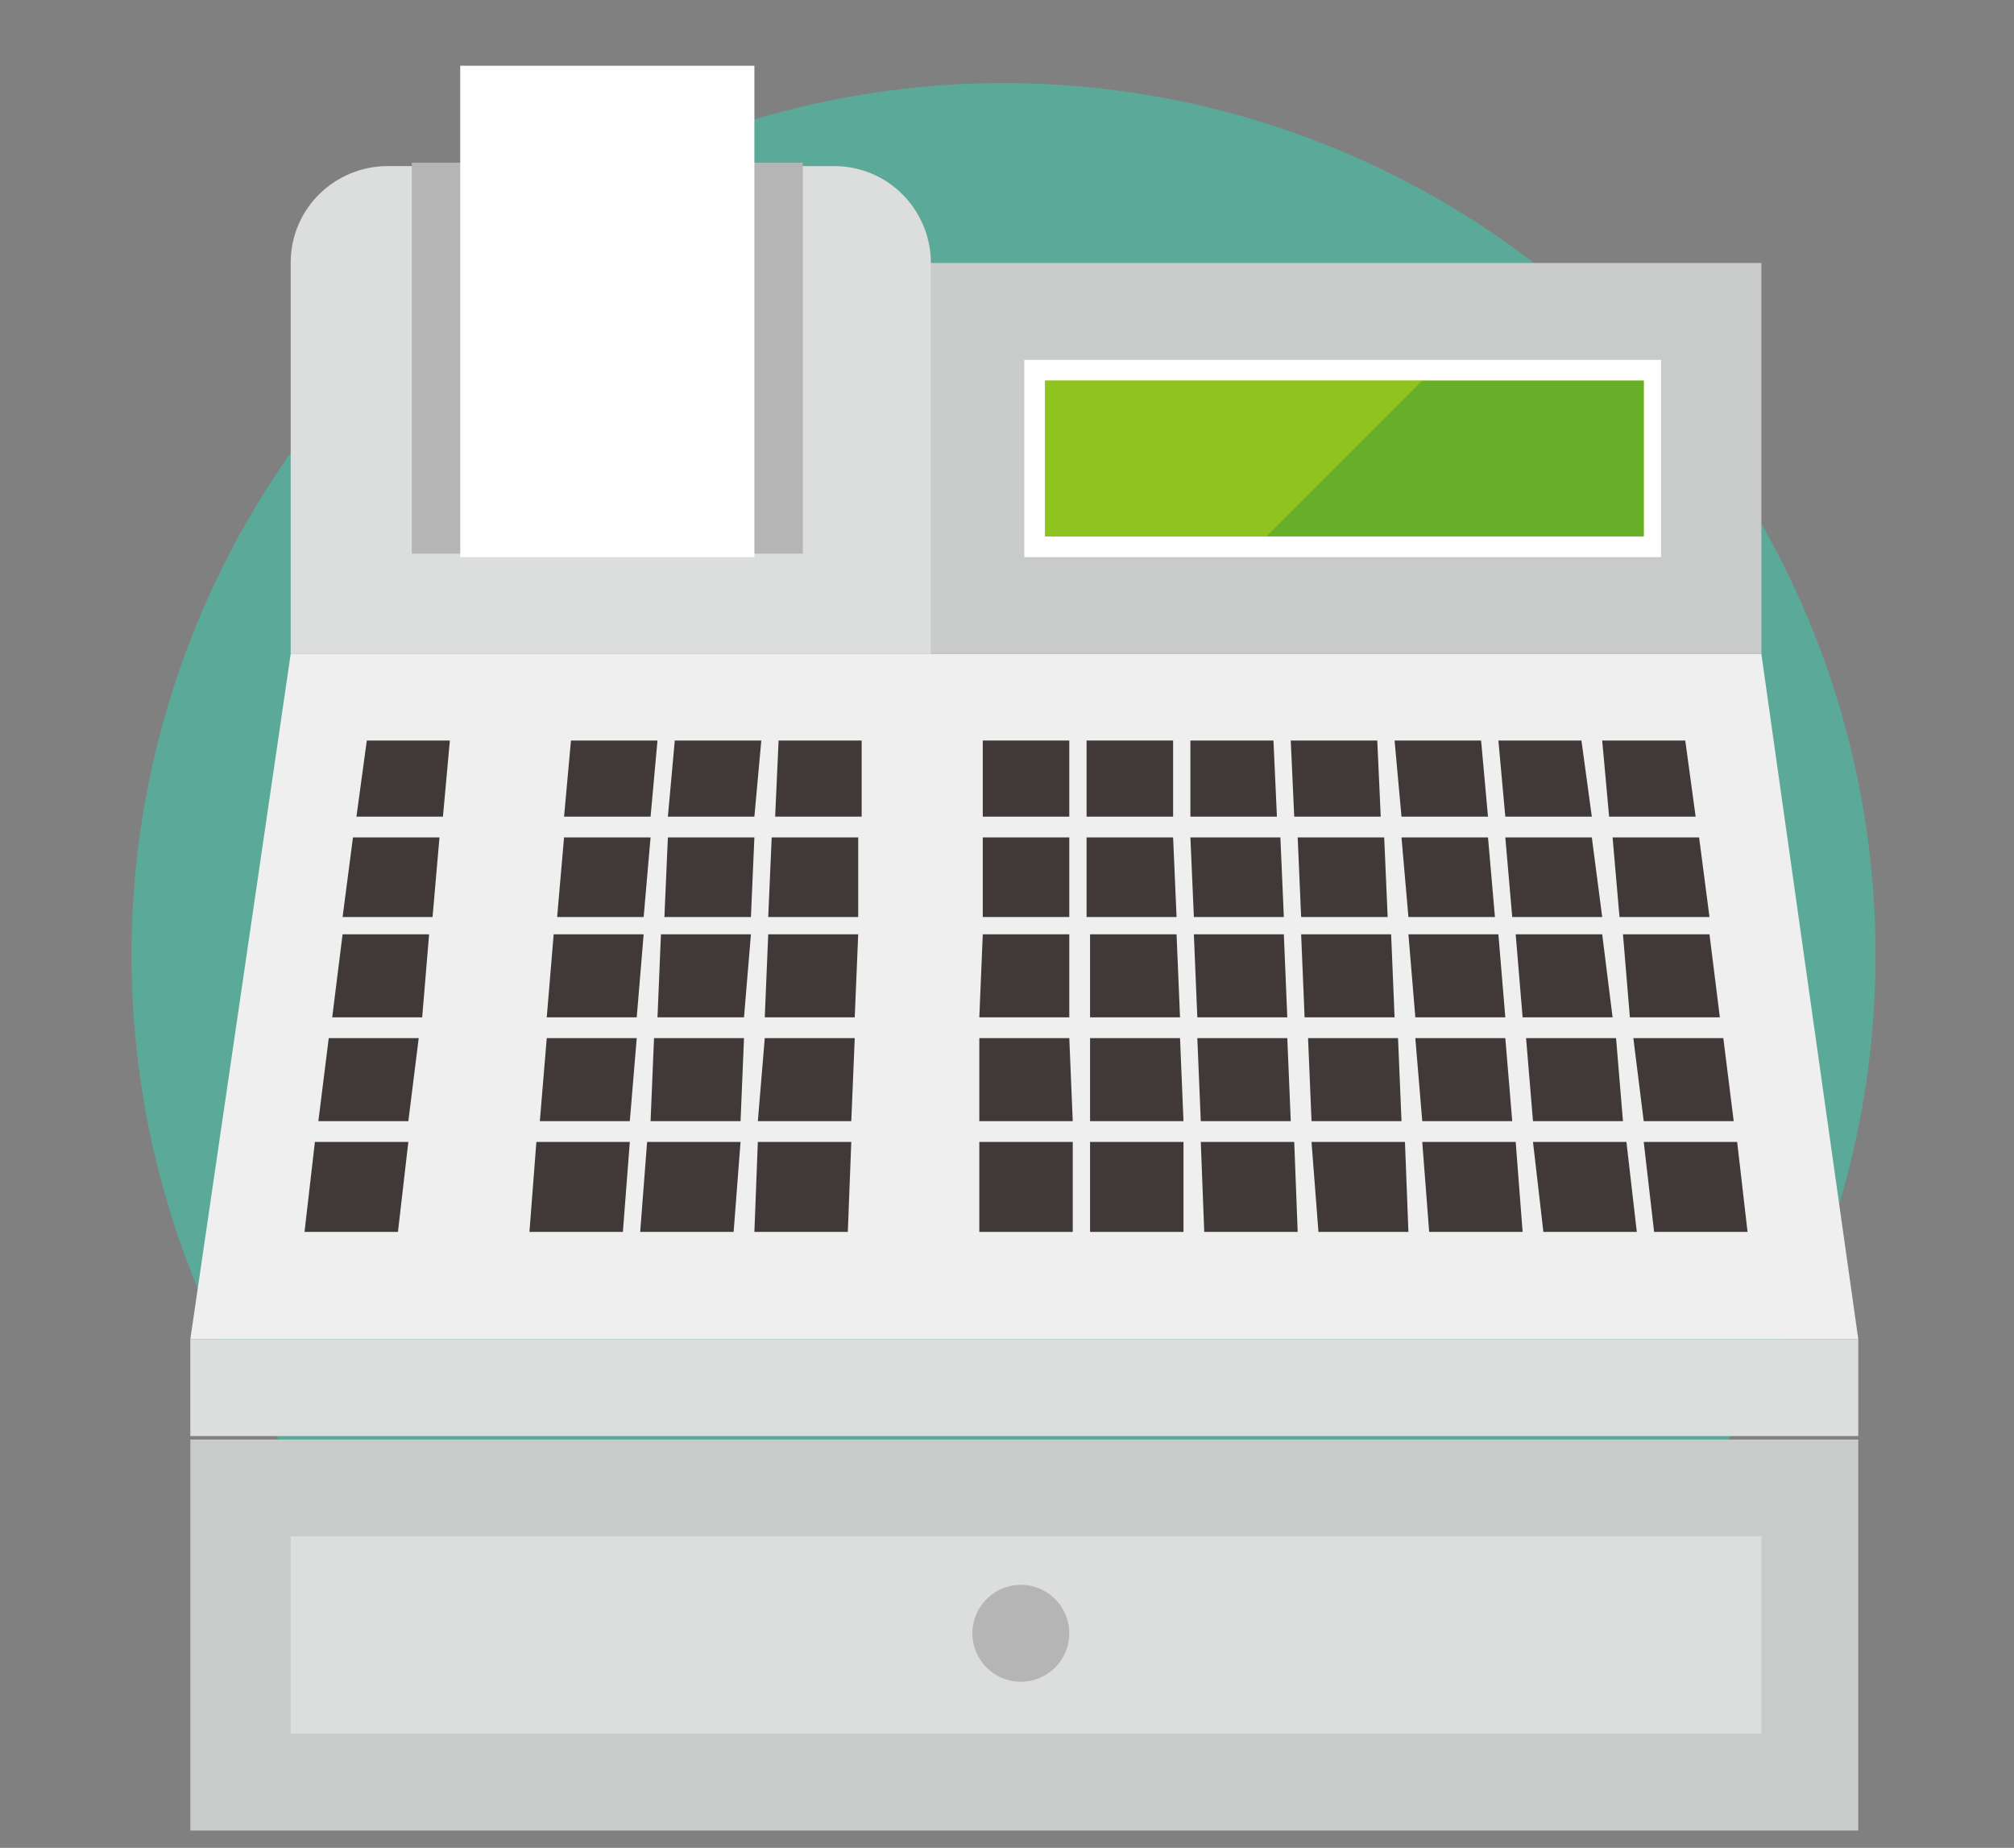 <?xml version="1.0" encoding="utf-8"?>
<!-- Generator: Adobe Illustrator 21.1.0, SVG Export Plug-In . SVG Version: 6.00 Build 0)  -->
<svg version="1.1" id="レイヤー_1" xmlns="http://www.w3.org/2000/svg" xmlns:xlink="http://www.w3.org/1999/xlink" x="0px"
	 y="0px" viewBox="0 0 58.2 53.4" style="enable-background:new 0 0 58.2 53.4;" xml:space="preserve">
<rect x="0" y="0" width="58.2" height="53.4" fill="#808080" stroke="none"/>
<style type="text/css">
	.st0{fill:#5BA998;}
	.st1{fill:#C9CACA;}
	.st2{fill:#DCDDDD;}
	.st3{fill:#EFEFEF;}
	.st4{fill:#403937;}
	.st5{fill:none;}
	.st6{fill:#FFFFFF;}
	.st7{fill:#8FC31F;}
	.st8{fill:#B5B5B6;}
	.st9{fill:#67AF28;}
</style>
<circle class="st0" cx="29" cy="27.6" r="25.2"/>
<rect x="5.5" y="41.6" class="st1" width="48.2" height="11.3"/>
<rect x="8.4" y="44.4" class="st2" width="42.5" height="5.7"/>
<polygon class="st3" points="50.9,18.9 8.4,18.9 5.5,38.7 53.7,38.7 "/>
<polygon class="st4" points="44,29.4 46.6,29.4 46.3,27 43.8,27 "/>
<polygon class="st4" points="28.4,27 28.3,29.4 30.9,29.4 30.9,27 "/>
<polygon class="st4" points="22.2,27 22.1,29.4 24.7,29.4 24.8,27 "/>
<polygon class="st4" points="19.1,27 19,29.4 21.5,29.4 21.7,27 "/>
<polygon class="st4" points="31.5,27 31.5,29.4 34.1,29.4 34,27 "/>
<polygon class="st4" points="34.5,27 34.6,29.4 37.2,29.4 37.1,27 "/>
<polygon class="st4" points="43.7,26.5 46.3,26.5 46,24.2 43.5,24.2 "/>
<polygon class="st4" points="40.9,29.4 43.5,29.4 43.3,27 40.7,27 "/>
<polygon class="st4" points="37.6,27 37.7,29.4 40.3,29.4 40.2,27 "/>
<polygon class="st5" points="25.3,27 25.2,29.4 27.8,29.4 27.8,27 "/>
<polygon class="st4" points="30.9,23.6 30.9,21.4 28.4,21.4 28.4,23.6 "/>
<polygon class="st4" points="33.9,23.6 33.9,21.4 31.4,21.4 31.4,23.6 "/>
<polygon class="st5" points="27.9,23.6 27.9,21.4 25.4,21.4 25.4,23.6 "/>
<polygon class="st4" points="36.9,23.6 36.8,21.4 34.4,21.4 34.4,23.6 "/>
<polygon class="st4" points="21.8,23.6 22,21.4 19.5,21.4 19.3,23.6 "/>
<polygon class="st4" points="46,23.6 45.7,21.4 43.3,21.4 43.5,23.6 "/>
<polygon class="st4" points="16,27 15.8,29.4 18.4,29.4 18.6,27 "/>
<polygon class="st4" points="39.9,23.6 39.8,21.4 37.3,21.4 37.4,23.6 "/>
<polygon class="st4" points="49,23.6 48.7,21.4 46.3,21.4 46.5,23.6 "/>
<polygon class="st4" points="43,23.6 42.8,21.4 40.3,21.4 40.5,23.6 "/>
<polygon class="st4" points="24.9,23.6 24.9,21.4 22.5,21.4 22.4,23.6 "/>
<polygon class="st4" points="44.3,32.4 46.9,32.4 46.7,30 44.1,30 "/>
<polygon class="st4" points="24.8,26.5 24.8,24.2 22.3,24.2 22.2,26.5 "/>
<polygon class="st4" points="30.9,26.5 30.9,24.2 28.4,24.2 28.4,26.5 "/>
<polygon class="st4" points="18.6,26.5 18.8,24.2 16.3,24.2 16.1,26.5 "/>
<polygon class="st4" points="21.7,26.5 21.8,24.2 19.3,24.2 19.2,26.5 "/>
<polygon class="st5" points="15.8,24.2 13.2,24.2 13,26.5 15.6,26.5 "/>
<polygon class="st4" points="43.2,26.5 43,24.2 40.5,24.2 40.7,26.5 "/>
<polygon class="st4" points="34,26.5 33.9,24.2 31.4,24.2 31.4,26.5 "/>
<polygon class="st4" points="40.1,26.5 40,24.2 37.5,24.2 37.6,26.5 "/>
<polygon class="st4" points="37.1,26.5 37,24.2 34.4,24.2 34.5,26.5 "/>
<polygon class="st5" points="27.8,26.5 27.9,24.2 25.4,24.2 25.3,26.5 "/>
<polygon class="st4" points="31.5,30 31.5,32.4 34.2,32.4 34.1,30 "/>
<polygon class="st4" points="34.6,30 34.7,32.4 37.3,32.4 37.2,30 "/>
<polygon class="st4" points="37.8,30 37.9,32.4 40.5,32.4 40.4,30 "/>
<polygon class="st4" points="40.9,30 41.1,32.4 43.7,32.4 43.5,30 "/>
<polygon class="st5" points="15.5,27 12.9,27 12.7,29.4 15.3,29.4 "/>
<polygon class="st4" points="28.3,30 28.3,32.4 31,32.4 30.9,30 "/>
<polygon class="st4" points="15.8,30 15.6,32.4 18.2,32.4 18.4,30 "/>
<polygon class="st5" points="12.6,30 12.4,32.4 15,32.4 15.2,30 "/>
<polygon class="st5" points="25.2,30 25.1,32.4 27.8,32.4 27.8,30 "/>
<polygon class="st4" points="22.1,30 21.9,32.4 24.6,32.4 24.7,30 "/>
<polygon class="st4" points="18.9,30 18.8,32.4 21.4,32.4 21.5,30 "/>
<polygon class="st4" points="37.9,33 38.1,35.6 40.7,35.6 40.6,33 "/>
<polygon class="st4" points="34.7,33 34.8,35.6 37.5,35.6 37.4,33 "/>
<polygon class="st4" points="41.1,33 41.3,35.6 44,35.6 43.8,33 "/>
<polygon class="st4" points="47.8,35.6 50.5,35.6 50.2,33 47.5,33 "/>
<polygon class="st4" points="44.3,33 44.6,35.6 47.3,35.6 47,33 "/>
<polygon class="st4" points="12.4,27 9.9,27 9.6,29.4 12.2,29.4 "/>
<polygon class="st4" points="31.5,33 31.5,35.6 34.2,35.6 34.2,33 "/>
<polygon class="st4" points="12.1,30 9.5,30 9.2,32.4 11.8,32.4 "/>
<polygon class="st4" points="15.5,33 15.3,35.6 18,35.6 18.2,33 "/>
<polygon class="st4" points="9.1,33 8.8,35.6 11.5,35.6 11.8,33 "/>
<polygon class="st4" points="47.5,32.4 50.1,32.4 49.8,30 47.2,30 "/>
<polygon class="st4" points="28.3,33 28.3,35.6 31,35.6 31,33 "/>
<polygon class="st5" points="25.1,33 25,35.6 27.7,35.6 27.8,33 "/>
<polygon class="st4" points="21.9,33 21.8,35.6 24.5,35.6 24.6,33 "/>
<polygon class="st4" points="18.7,33 18.5,35.6 21.2,35.6 21.4,33 "/>
<polygon class="st5" points="12.3,33 12,35.6 14.7,35.6 15,33 "/>
<polygon class="st4" points="46.6,24.2 46.8,26.5 49.4,26.5 49.1,24.2 "/>
<polygon class="st4" points="18.8,23.6 19,21.4 16.5,21.4 16.3,23.6 "/>
<polygon class="st5" points="15.8,23.6 16,21.4 13.5,21.4 13.3,23.6 "/>
<polygon class="st4" points="13,21.4 10.6,21.4 10.3,23.6 12.8,23.6 "/>
<polygon class="st4" points="12.7,24.2 10.2,24.2 9.9,26.5 12.5,26.5 "/>
<polygon class="st4" points="47.1,29.4 49.7,29.4 49.4,27 46.9,27 "/>
<rect x="26.8" y="7.6" class="st1" width="24.1" height="11.3"/>
<rect x="29.6" y="10.4" class="st6" width="18.4" height="5.7"/>
<rect x="30.2" y="11" class="st7" width="17.3" height="4.5"/>
<circle class="st8" cx="29.5" cy="47.2" r="1.4"/>
<rect x="5.5" y="38.7" class="st2" width="48.2" height="2.8"/>
<path class="st2" d="M8.4,18.9V7.6c0-1.6,1.3-2.8,2.8-2.8h12.9c1.6,0,2.8,1.3,2.8,2.8v11.3H8.4z"/>
<g>
	<polygon class="st7" points="30.2,11 30.2,15.5 36.6,15.5 41.1,11 	"/>
	<polygon class="st9" points="36.6,15.5 47.5,15.5 47.5,11 41.1,11 	"/>
</g>
<rect x="11.9" y="4.7" class="st8" width="11.3" height="11.3"/>
<rect x="13.3" y="1.9" class="st6" width="8.5" height="14.2"/>
</svg>
